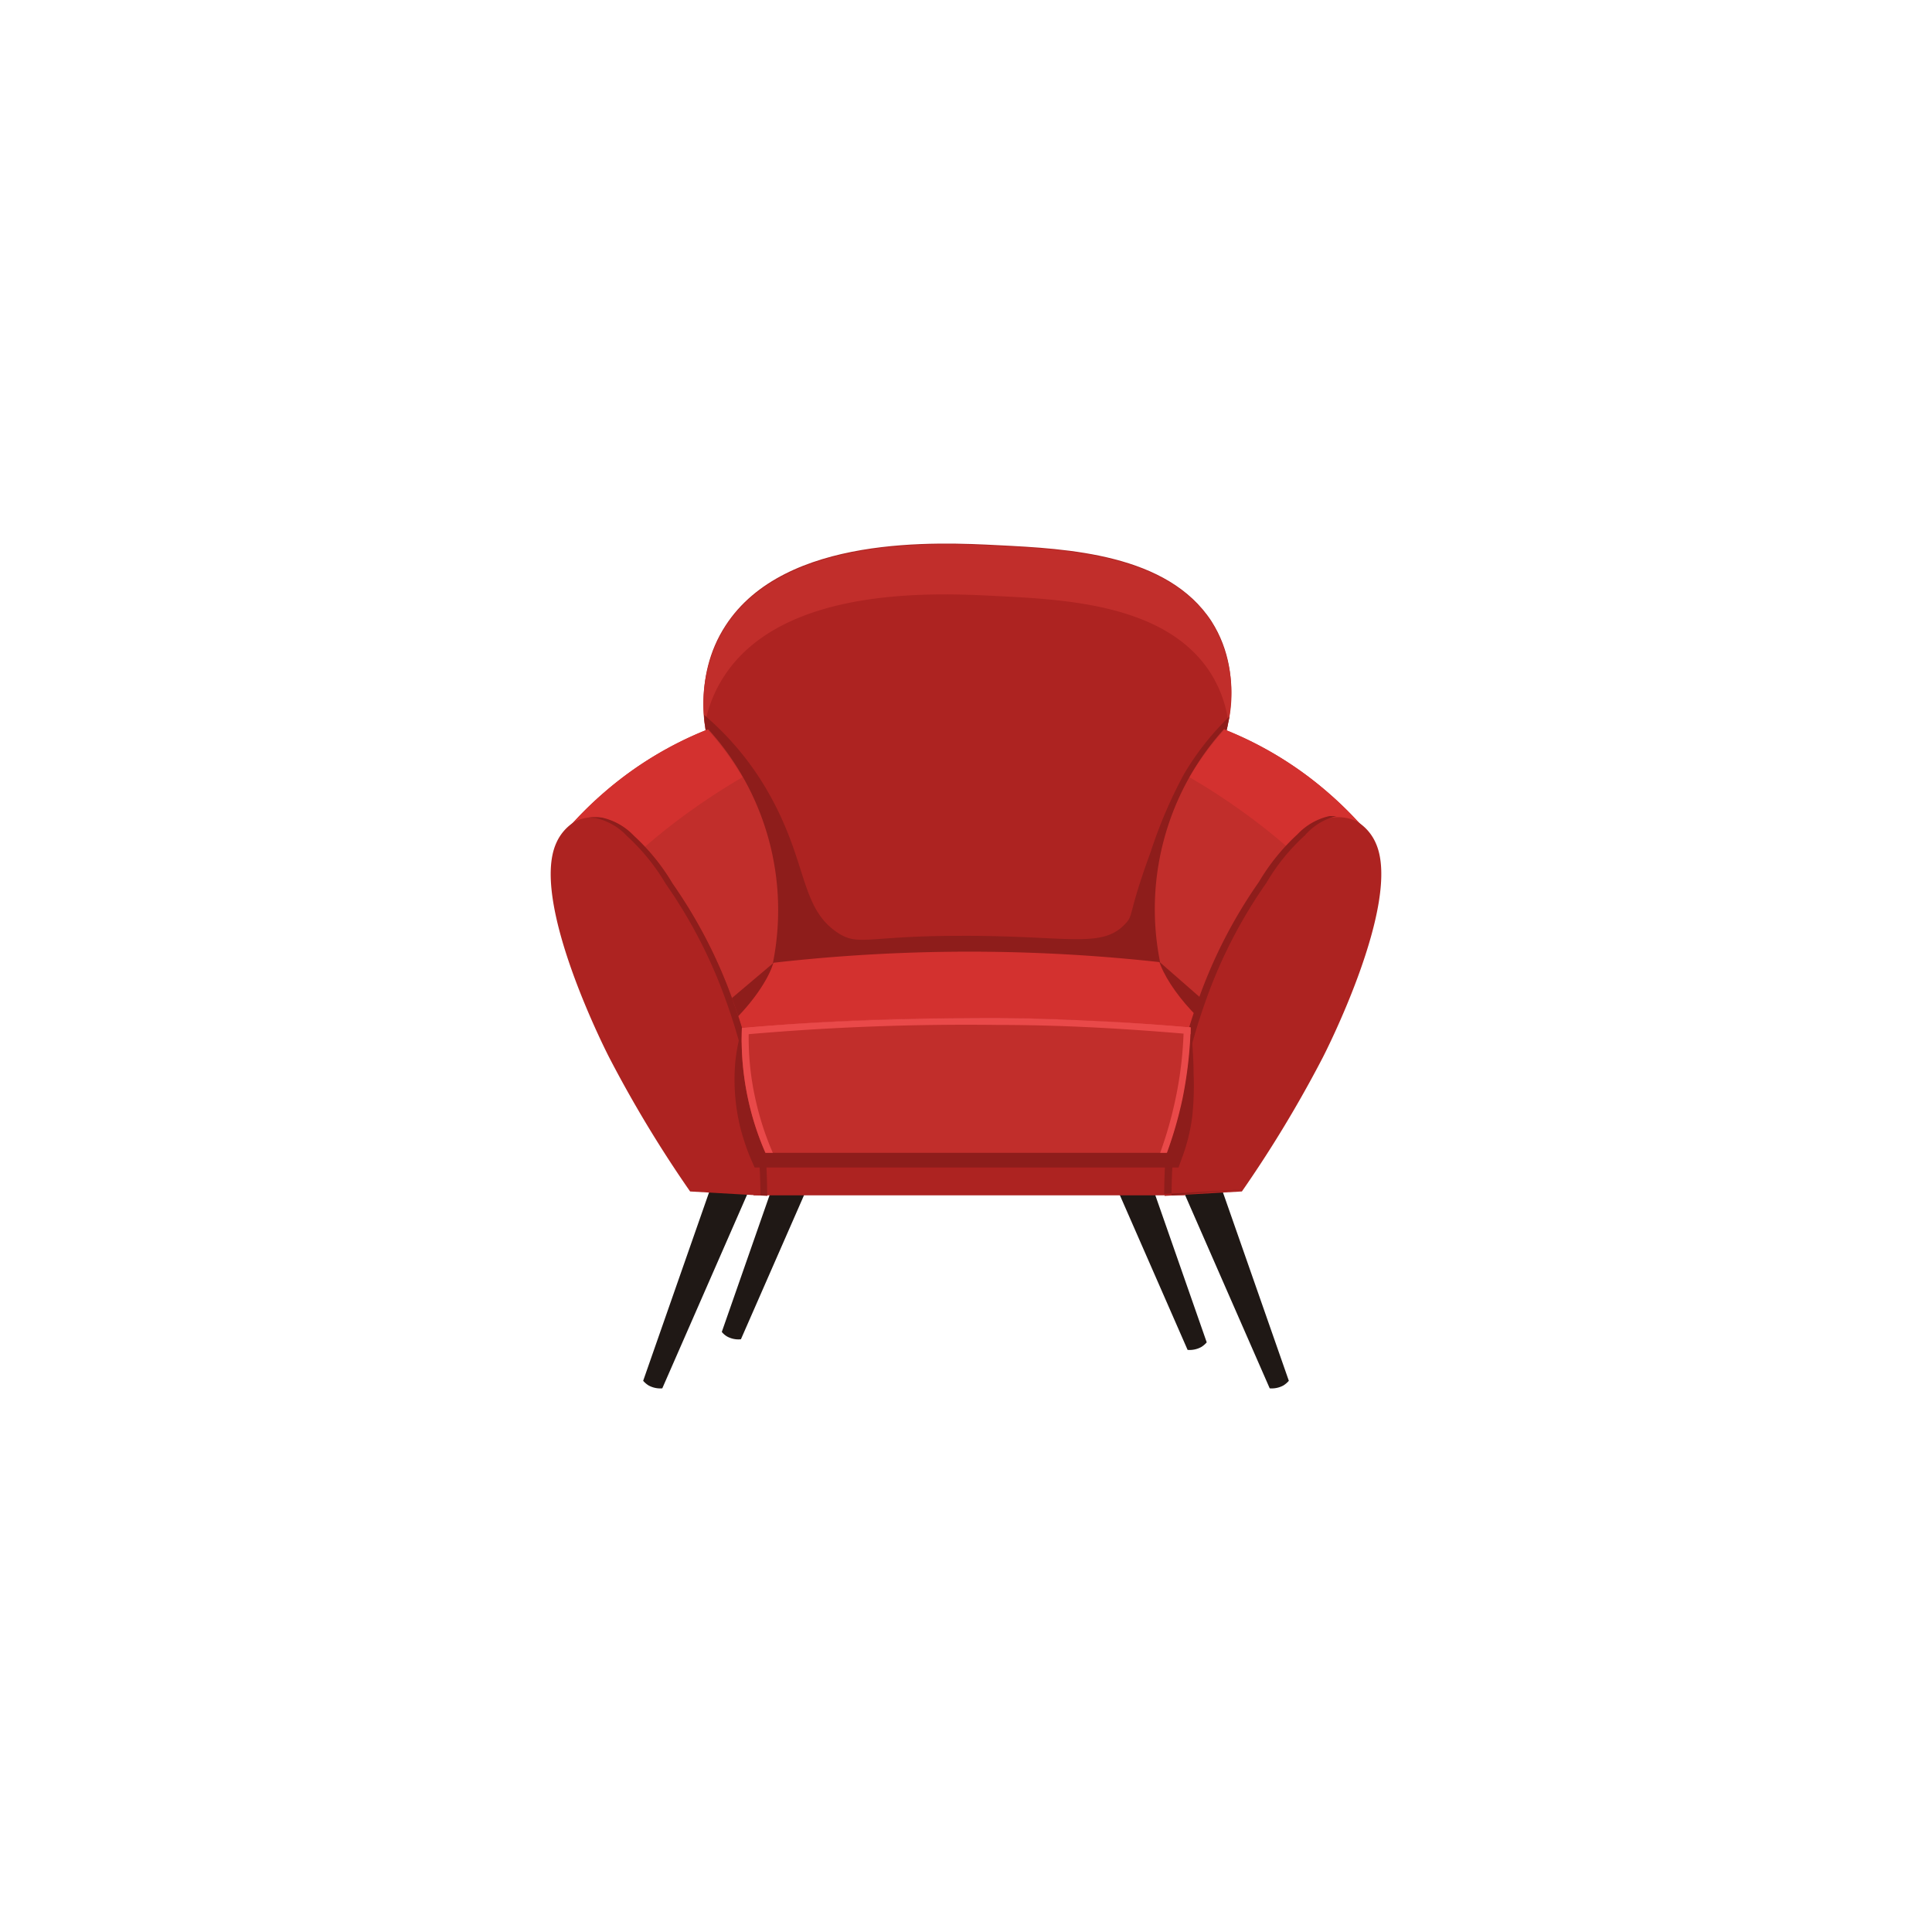 <svg id="Layer_1" data-name="Layer 1" xmlns="http://www.w3.org/2000/svg" viewBox="0 0 100 100"><title>hd1</title><path d="M34.28,71.86a1.26,1.26,0,0,1-.71-.15,1.23,1.23,0,0,1-.28-.24q3.45-9.87,6.91-19.75l2.46,1Z" fill="#1f1815"/><path d="M65.72,71.86a1.26,1.26,0,0,0,.71-.15,1.23,1.23,0,0,0,.28-.24Q63.26,61.6,59.8,51.72l-2.46,1Z" fill="#1f1815"/><path d="M38.35,69.32a1.21,1.21,0,0,1-.71-.14,1,1,0,0,1-.28-.24l6.9-19.75,2.47,1Z" fill="#1f1815"/><path d="M61.47,69.87a1.26,1.26,0,0,0,.71-.15,1.23,1.23,0,0,0,.28-.24l-6.9-19.75-2.47,1Z" fill="#1f1815"/><path d="M36.92,39.54c-.42-1.34-1.14-4.45.64-7.17,3.06-4.71,11-4.31,14.1-4.15,3.61.18,8.77.44,11.05,3.94,1.91,3,.62,6.43.22,7.38L60.65,51.2l-22.18-.4Z" fill="#ad2321"/><path d="M37.48,35c3.06-4.71,11-4.31,14.1-4.15,3.61.18,8.77.44,11.05,3.94a6.34,6.34,0,0,1,.95,2.6,7.09,7.09,0,0,0-.87-5.19c-2.28-3.5-7.44-3.76-11.05-3.94-3.08-.16-11-.56-14.1,4.15a7.59,7.59,0,0,0-1.08,5.1A6.81,6.81,0,0,1,37.48,35Z" fill="#c12e2b"/><path d="M62.93,39.54a10.69,10.69,0,0,0,.7-2.45,14.1,14.1,0,0,0-2.36,3,24.28,24.28,0,0,0-1.71,4c-1.19,3.25-.87,3.24-1.29,3.7-1.24,1.36-3,.61-8.71.65-4.68,0-5.13.56-6.23-.18-2-1.36-1.47-3.76-3.76-7.58A15.05,15.05,0,0,0,36.44,37a10.65,10.65,0,0,0,.2,1.45c.09.43.19.79.28,1.08L38.47,50.8l22.18.4Z" fill="#8e1d1b"/><path d="M63.15,59.67H37.2V50.2a89.87,89.87,0,0,1,25.95,0Z" fill="#d3312f"/><path d="M35.08,54.31c1.66.37,4.73-3.07,5-4.7-1.46.14-2.87.3-4.24.49a5.64,5.64,0,0,0-.74.81Z" fill="#8e1d1b"/><path d="M64.21,54.1V50.2q-2.05-.3-4.23-.51C60.4,51.16,62.6,53.68,64.21,54.1Z" fill="#8e1d1b"/><rect x="39" y="59.2" width="22.34" height="2.67" fill="#ad2321"/><path d="M63.38,37.76A18.7,18.7,0,0,1,68.71,41a19,19,0,0,1,2,2l-7.48,9.6-3.18-2.78a13.91,13.91,0,0,1,3.33-12.11Z" fill="#c12e2b"/><path d="M36.62,37.76A18.7,18.7,0,0,0,31.29,41a19,19,0,0,0-2,2l7.48,9.6L40,49.87a13.91,13.91,0,0,0-3.33-12.11Z" fill="#c12e2b"/><path d="M36.62,37.76A18.7,18.7,0,0,0,31.29,41a19,19,0,0,0-2,2l2.4,2.41a32.34,32.34,0,0,1,2.84-2.53,33.81,33.81,0,0,1,3.9-2.65A14.9,14.9,0,0,0,36.62,37.76Z" fill="#d3312f"/><path d="M63.38,37.76A18.7,18.7,0,0,1,68.71,41a19,19,0,0,1,2,2l-2.4,2.41a32.34,32.34,0,0,0-2.84-2.53,33.81,33.81,0,0,0-3.9-2.65A14.9,14.9,0,0,1,63.38,37.76Z" fill="#d3312f"/><path d="M70.22,42.51a2.26,2.26,0,0,0-1.39-.17,3.24,3.24,0,0,0-1.65.94,10.87,10.87,0,0,0-2,2.47,25.33,25.33,0,0,0-3.1,6,29.87,29.87,0,0,0-1.8,10.15l4-.23a63,63,0,0,0,4.19-6.94s4.13-8,2.74-11.09A2.46,2.46,0,0,0,70.22,42.51Z" fill="#ad2321"/><path d="M60.64,61.87a30.13,30.13,0,0,1,1.8-10.16,25.14,25.14,0,0,1,3.1-6,10.53,10.53,0,0,1,2-2.47,3.13,3.13,0,0,1,1.64-1h0l-.37,0a3.24,3.24,0,0,0-1.65.94,10.87,10.87,0,0,0-2,2.47,25.33,25.33,0,0,0-3.1,6,29.87,29.87,0,0,0-1.8,10.15l4-.23v0Z" fill="#8e1d1b"/><path d="M29.78,42.51a2.26,2.26,0,0,1,1.39-.17,3.24,3.24,0,0,1,1.65.94,10.87,10.87,0,0,1,2,2.47,25.33,25.33,0,0,1,3.1,6,29.87,29.87,0,0,1,1.8,10.15l-4-.23a63,63,0,0,1-4.19-6.94s-4.13-8-2.74-11.09A2.46,2.46,0,0,1,29.78,42.51Z" fill="#ad2321"/><path d="M30.82,42.34a3.17,3.17,0,0,1,1.64.94,10.76,10.76,0,0,1,2,2.47,25.33,25.33,0,0,1,3.1,6,30,30,0,0,1,1.8,10.13l.35,0a29.87,29.87,0,0,0-1.8-10.15,25.33,25.33,0,0,0-3.1-6,10.87,10.87,0,0,0-2-2.47,3.24,3.24,0,0,0-1.65-.94,2.44,2.44,0,0,0-.66,0Z" fill="#8e1d1b"/><path d="M51.62,52.69c-4.75,0-9.17.16-13.22.52a14.61,14.61,0,0,0,.33,3.72,14.46,14.46,0,0,0,.89,2.74H60.38a20.59,20.59,0,0,0,.81-2.82,21.61,21.61,0,0,0,.42-3.67C58.49,52.91,55.15,52.73,51.62,52.69Z" fill="#c12e2b"/><path d="M60.94,53.82h0a18.71,18.71,0,0,1-.38,2.9A19.66,19.66,0,0,1,60,59H40a13,13,0,0,1-.68-2.2A14,14,0,0,1,39,53.85l.41,0-.32-.19-.69-.42a9.77,9.77,0,0,0-.34,1.72,10.44,10.44,0,0,0,.27,3.45A11.66,11.66,0,0,0,38.87,60l.19.43H61l.17-.47a9.56,9.56,0,0,0,.54-2.17,15.06,15.06,0,0,0,.07-2.22c0-.6-.05-1.41-.13-2.39Z" fill="#8e1d1b"/><path d="M51.62,52.69c-4.75,0-9.17.16-13.22.52a14.61,14.61,0,0,0,.33,3.72,14.46,14.46,0,0,0,.89,2.74H60.38a20.59,20.59,0,0,0,.81-2.82,21.61,21.61,0,0,0,.42-3.67C58.49,52.91,55.15,52.73,51.62,52.69Z" fill="#c12e2b"/><path d="M51.62,52.69h-.35c3.53,0,6.86.22,10,.49a19.74,19.74,0,0,1-.42,3.67,20.66,20.66,0,0,1-.8,2.82h.35a20.59,20.59,0,0,0,.81-2.82,21.61,21.61,0,0,0,.42-3.67C58.49,52.91,55.15,52.73,51.62,52.69Z" fill="#e94949"/><path d="M38.76,53.21c3.52-.32,7.33-.51,11.4-.52-4.2,0-8.13.2-11.76.52a14.61,14.61,0,0,0,.33,3.72,14.46,14.46,0,0,0,.89,2.74H40a15.22,15.22,0,0,1-.89-2.74A14.54,14.54,0,0,1,38.76,53.21Z" fill="#e94949"/><path d="M38.4,53.56a130.5,130.5,0,0,1,13.22-.51c3.53,0,6.86.21,10,.48,0-.12,0-.24,0-.35-3.12-.27-6.46-.45-10-.49-4.75,0-9.17.16-13.22.52,0,.25,0,.51,0,.8C38.39,53.85,38.4,53.7,38.4,53.56Z" fill="#e94949"/></svg>